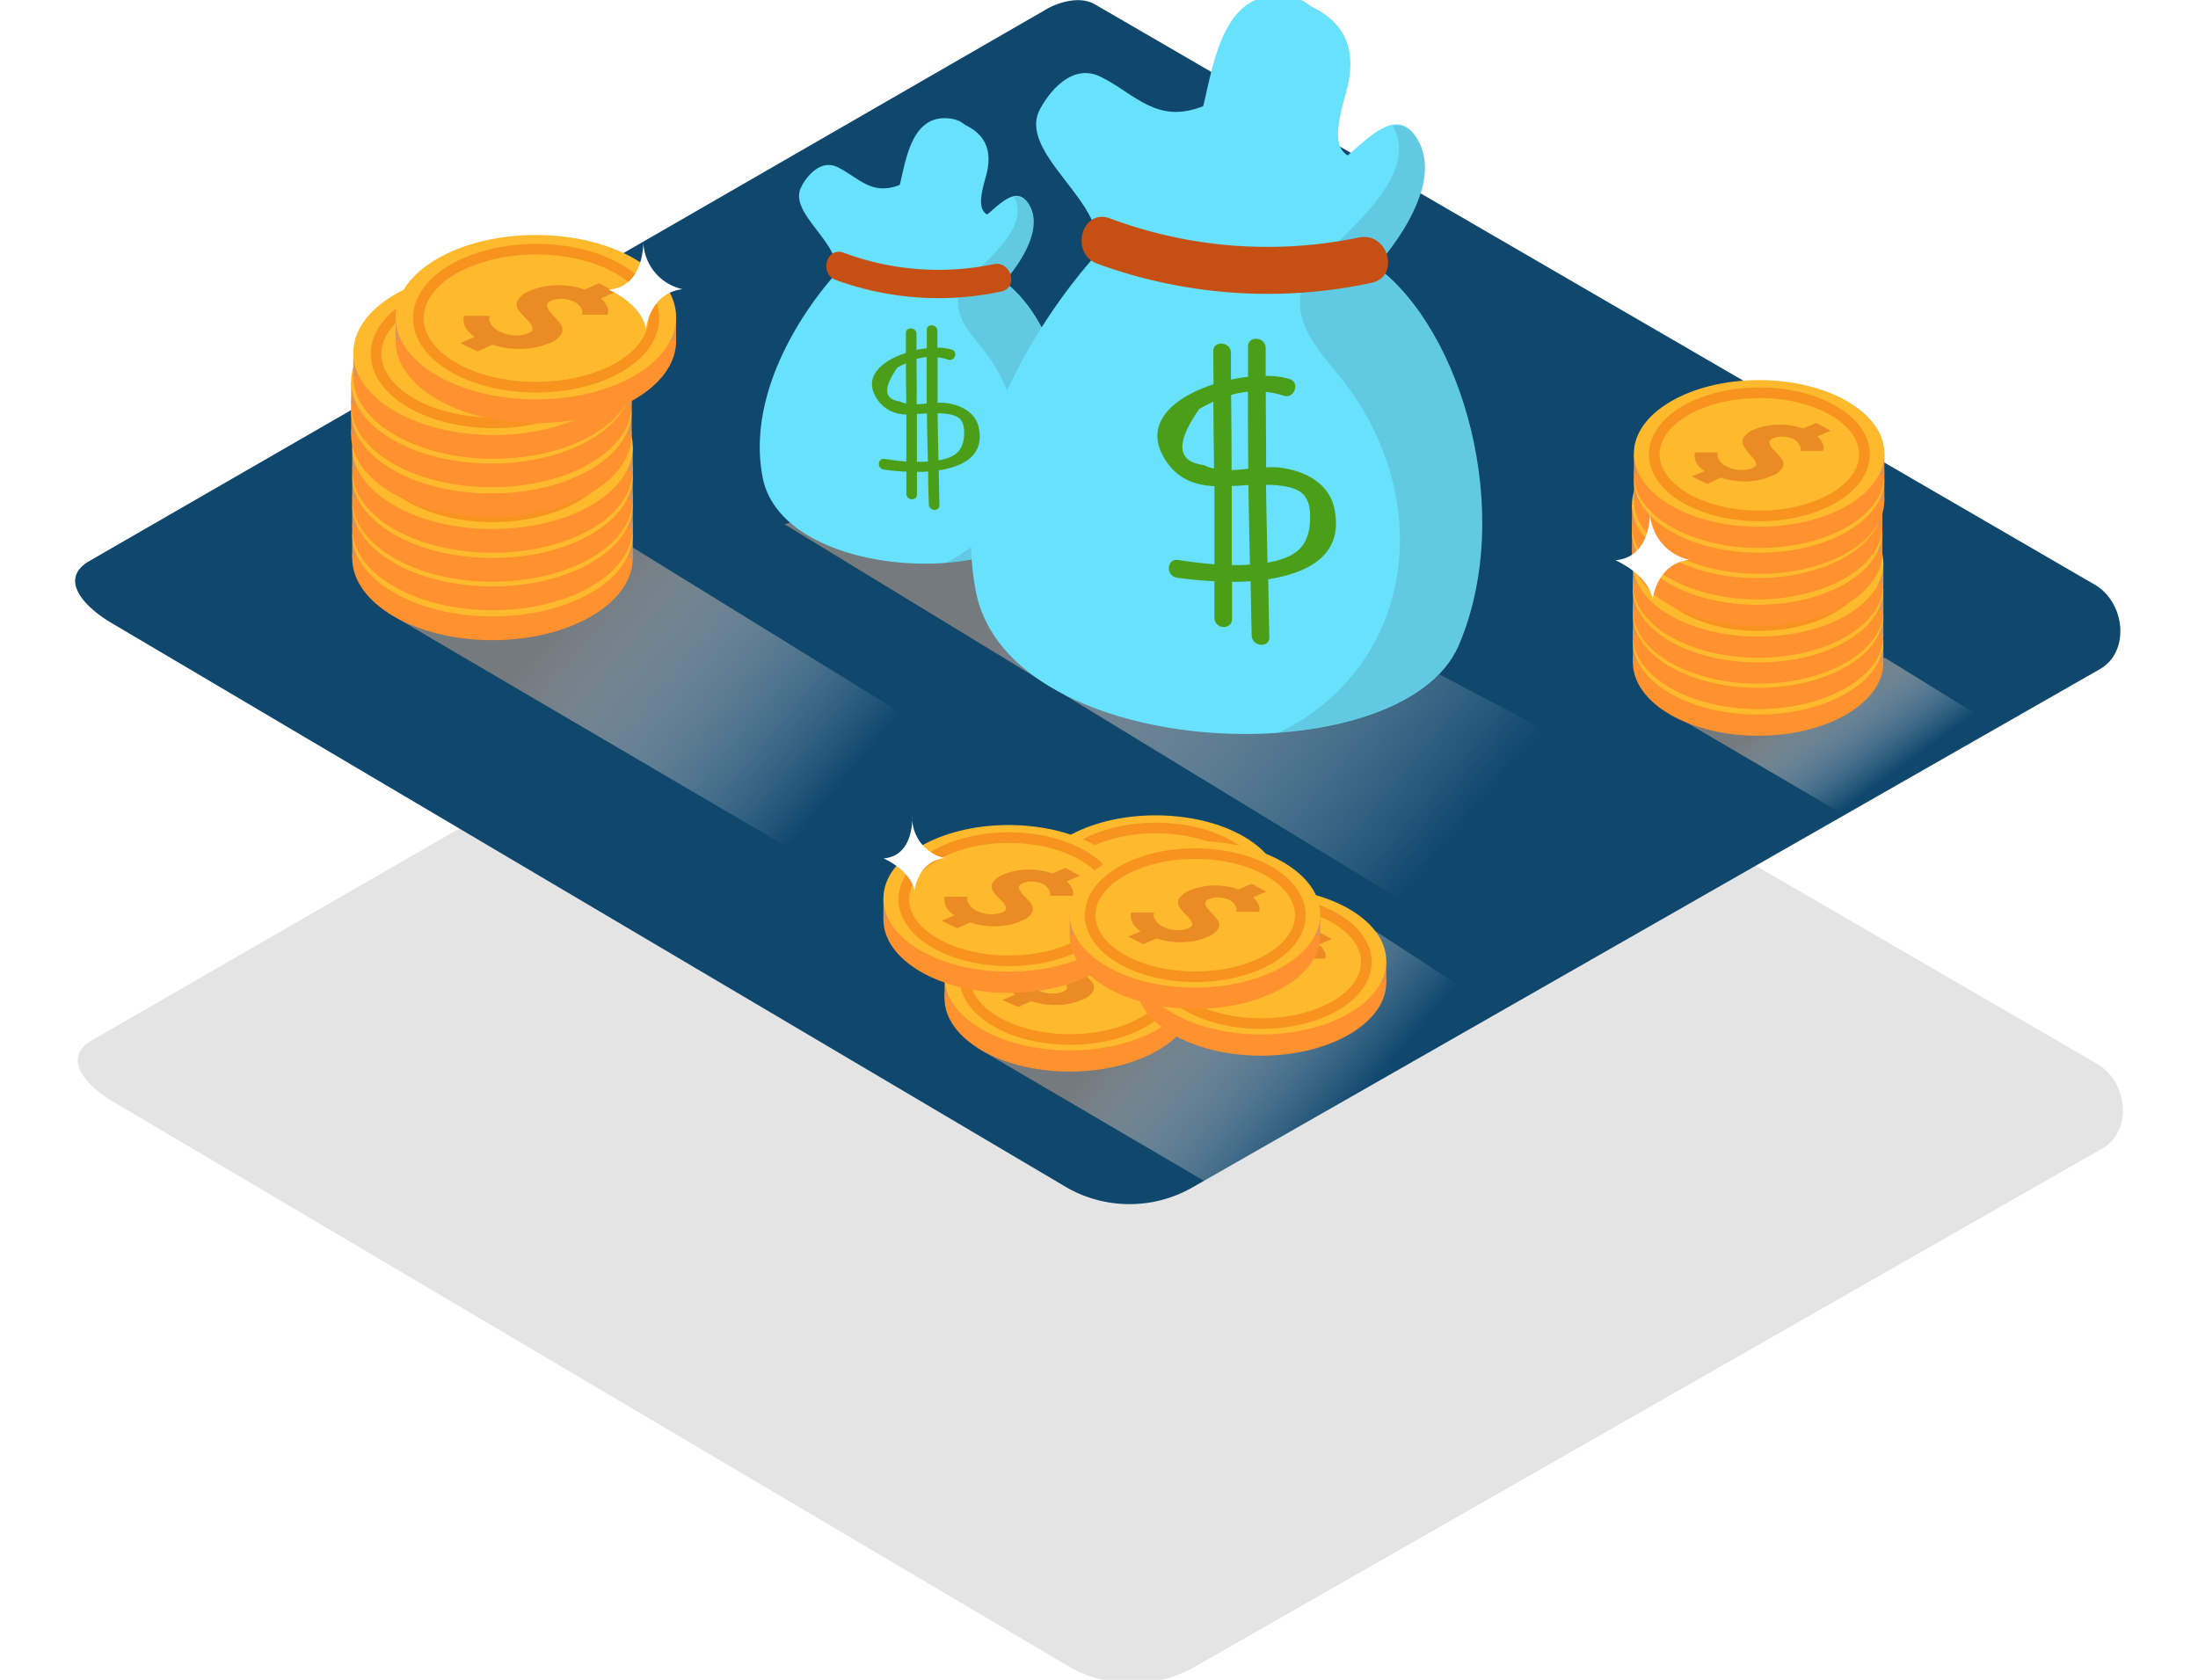 <svg width="292.17" height="223.3" version="1.1" viewBox="0 0 386.36 316.96" xmlns="http://www.w3.org/2000/svg" xmlns:xlink="http://www.w3.org/1999/xlink">
 <defs>
  <linearGradient id="linear-gradient" x1="347.86" x2="335.11" y1="212.24" y2="194.73" gradientUnits="userSpaceOnUse">
   <stop stop-color="#fff" stop-opacity="0" offset="0"/>
   <stop stop-color="gray" offset=".99"/>
  </linearGradient>
  <linearGradient id="linearGradient1410" x1="347.86" x2="335.11" y1="212.24" y2="194.73" gradientUnits="userSpaceOnUse" xlink:href="#linear-gradient"/>
  <linearGradient id="linearGradient1412" x1="-87.08" x2="-53.92" y1="275.87" y2="248.14" gradientTransform="matrix(-1,0,0,1,159.53,0)" xlink:href="#linear-gradient"/>
  <linearGradient id="linearGradient1414" x1="-106.01" x2="-33.69" y1="224.71" y2="164.22" gradientTransform="matrix(-1,0,0,1,159.53,0)" xlink:href="#linear-gradient"/>
  <linearGradient id="linearGradient1416" x1="11.23" x2="57.67" y1="216.93" y2="178.09" gradientTransform="matrix(-1,0,0,1,159.53,0)" xlink:href="#linear-gradient"/>
 </defs>
 <title>PP</title>
 <g transform="translate(-7.056 -64.679)" style="isolation:isolate">
  <g data-name="Layer 2">
   <path id="coin-shadow" d="m194.76 379.27-179.72-106.22c-5.72-3.21-10.63-8.49-5.05-11.94l180.37-104c2.71-1.68 6.82-2.78 9.57-1.18l188.66 109.51c5.72 3.32 6.75 12.6 1 15.93l-171.11 97.73a23.9 23.9 0 0 1-23.72 0.17z" style="fill:#e4e4e4"/>
   <path id="coin-platform" d="m194.28 288.83-179.72-106.22c-5.72-3.21-10.63-8.49-5.05-11.94l180.37-104c2.71-1.68 6.82-2.78 9.57-1.18l188.66 109.51c5.72 3.32 6.75 12.6 1 15.93l-171.11 97.73a23.9 23.9 0 0 1-23.72 0.17z" style="fill:#0f476d"/>
   <path d="m370.52 202.38-22-13.58-39.52 11 31 18.16a168.59 168.59 0 0 1 30.52-15.58z" style="fill:url(#linearGradient1410);mix-blend-mode:multiply;opacity:.91"/>
   <polyline points="177.27 262.42 220.84 287.96 274.95 255.04 252.31 240.31" style="fill:url(#linearGradient1412);mix-blend-mode:multiply;opacity:.91"/>
   <polyline points="140.88 163.6 262.28 237.59 300.79 211.04 186.49 150.9" style="fill:url(#linearGradient1414);mix-blend-mode:multiply;opacity:.91"/>
   <polyline points="66.05 180.32 143.46 225.71 173.13 205.53 111.67 167.62" style="fill:url(#linearGradient1416);mix-blend-mode:multiply;opacity:.91"/>
   <ellipse cx="324.6" cy="189.67" rx="23.63" ry="13.84" style="fill:#ff912e"/>
   <polygon points="300.98 185.67 303.55 188.87 300.98 189.67" style="fill:#e0944f"/>
   <polygon points="347.43 186.46 348.23 185.67 348.23 189.67 345.23 189.67" style="fill:#e0944f"/>
   <ellipse cx="324.6" cy="185.67" rx="23.63" ry="13.84" style="fill:#ffb92c"/>
   <path d="m336.59 183.82a1.85 1.85 0 0 1 0.19 1l-0.09 0.37h-4.31a2 2 0 0 0 0.08-0.37 1.61 1.61 0 0 0-0.26-0.79 2.36 2.36 0 0 0-1-1 4.72 4.72 0 0 0-2-0.53 4.37 4.37 0 0 0-1.93 0.3q-0.91 0.39-0.7 1a3.74 3.74 0 0 0 0.92 1.35 16.42 16.42 0 0 1 1.31 1.5 1.57 1.57 0 0 1 0.23 1.66 3.72 3.72 0 0 1-2.1 1.63 12.41 12.41 0 0 1-4.57 1 14.62 14.62 0 0 1-5-0.71l-2.48 1.07-2.97-1.3 2.41-1a5.44 5.44 0 0 1-1.16-1 3.07 3.07 0 0 1-0.57-1 3.17 3.17 0 0 1-0.15-0.78 1.69 1.69 0 0 1 0-0.54l0.09-0.21h4.31a3.44 3.44 0 0 0-0.1 0.44 1.84 1.84 0 0 0 0.35 1 3.24 3.24 0 0 0 1.43 1.22 6.13 6.13 0 0 0 2.51 0.65 5.22 5.22 0 0 0 2.31-0.37q0.9-0.39 0.67-1a3.73 3.73 0 0 0-1-1.35 13.81 13.81 0 0 1-1.32-1.5 1.55 1.55 0 0 1-0.18-1.67 4 4 0 0 1 2.2-1.66 11.87 11.87 0 0 1 4.39-0.86 12.66 12.66 0 0 1 4.68 0.73l2.48-1.06 2.71 1.47-2.48 1.07a3.53 3.53 0 0 1 1.1 1.24z" style="fill:#ea8b24"/>
   <ellipse cx="324.65" cy="185.84" rx="19.83" ry="11.62" stroke-miterlimit="10" style="fill:none;stroke-miterlimit:10;stroke-width:2;stroke:#f7931e"/>
   <ellipse cx="324.6" cy="184.63" rx="23.63" ry="13.84" style="fill:#ff912e"/>
   <polygon points="300.98 180.63 303.55 183.82 300.98 184.63" style="fill:#e0944f"/>
   <polygon points="347.43 181.42 348.23 180.63 348.23 184.63 345.23 184.63" style="fill:#e0944f"/>
   <ellipse cx="324.6" cy="180.63" rx="23.63" ry="13.84" style="fill:#ffb92c"/>
   <path d="m336.59 178.78a1.85 1.85 0 0 1 0.19 1l-0.09 0.37h-4.31a2 2 0 0 0 0.08-0.37 1.61 1.61 0 0 0-0.26-0.79 2.36 2.36 0 0 0-1-1 4.72 4.72 0 0 0-2-0.53 4.37 4.37 0 0 0-1.93 0.3q-0.91 0.39-0.7 1a3.74 3.74 0 0 0 0.92 1.35 16.42 16.42 0 0 1 1.31 1.5 1.57 1.57 0 0 1 0.23 1.66 3.72 3.72 0 0 1-2.1 1.63 12.41 12.41 0 0 1-4.57 1 14.62 14.62 0 0 1-5-0.71l-2.48 1.07-2.91-1.42 2.41-1a5.44 5.44 0 0 1-1.16-1 3.07 3.07 0 0 1-0.57-1 3.17 3.17 0 0 1-0.15-0.78 1.69 1.69 0 0 1 0-0.54l0.09-0.21h4.31a3.44 3.44 0 0 0-0.1 0.44 1.84 1.84 0 0 0 0.35 1 3.24 3.24 0 0 0 1.43 1.22 6.13 6.13 0 0 0 2.51 0.65 5.22 5.22 0 0 0 2.31-0.37q0.9-0.39 0.67-1a3.73 3.73 0 0 0-1-1.35 13.81 13.81 0 0 1-1.32-1.5 1.55 1.55 0 0 1-0.18-1.67 4 4 0 0 1 2.2-1.66 11.87 11.87 0 0 1 4.39-0.86 12.66 12.66 0 0 1 4.68 0.73l2.48-1.06 2.71 1.47-2.48 1.07a3.53 3.53 0 0 1 1.04 1.36z" style="fill:#ea8b24"/>
   <ellipse cx="324.65" cy="180.8" rx="19.83" ry="11.62" stroke-miterlimit="10" style="fill:none;stroke-miterlimit:10;stroke-width:2;stroke:#f7931e"/>
   <ellipse cx="324.6" cy="179.84" rx="23.63" ry="13.84" style="fill:#ff912e"/>
   <polygon points="300.98 175.84 303.55 179.03 300.98 179.84" style="fill:#e0944f"/>
   <polygon points="347.43 176.63 348.23 175.84 348.23 179.84 345.23 179.84" style="fill:#e0944f"/>
   <ellipse cx="324.6" cy="175.84" rx="23.63" ry="13.84" style="fill:#ffb92c"/>
   <path d="m336.59 174a1.85 1.85 0 0 1 0.19 1l-0.09 0.37h-4.31a2 2 0 0 0 0.08-0.37 1.61 1.61 0 0 0-0.26-0.79 2.36 2.36 0 0 0-1-1 4.72 4.72 0 0 0-2-0.53 4.37 4.37 0 0 0-1.93 0.3q-0.91 0.39-0.7 1a3.74 3.74 0 0 0 0.92 1.35 16.42 16.42 0 0 1 1.31 1.5 1.57 1.57 0 0 1 0.23 1.66 3.72 3.72 0 0 1-2.1 1.63 12.41 12.41 0 0 1-4.57 1 14.62 14.62 0 0 1-5-0.71l-2.48 1.07-2.91-1.42 2.41-1a5.44 5.44 0 0 1-1.16-1 3.07 3.07 0 0 1-0.57-1 3.17 3.17 0 0 1-0.15-0.78 1.69 1.69 0 0 1 0-0.54l0.09-0.21h4.31a3.44 3.44 0 0 0-0.1 0.44 1.84 1.84 0 0 0 0.35 1 3.24 3.24 0 0 0 1.43 1.22 6.13 6.13 0 0 0 2.51 0.65 5.22 5.22 0 0 0 2.31-0.37q0.9-0.39 0.67-1a3.73 3.73 0 0 0-1-1.35 13.81 13.81 0 0 1-1.32-1.5 1.55 1.55 0 0 1-0.18-1.67 4 4 0 0 1 2.2-1.66 11.87 11.87 0 0 1 4.39-0.86 12.66 12.66 0 0 1 4.68 0.73l2.48-1.06 2.71 1.47-2.48 1.07a3.53 3.53 0 0 1 1.04 1.36z" style="fill:#ea8b24"/>
   <ellipse cx="324.65" cy="176.01" rx="19.83" ry="11.62" stroke-miterlimit="10" style="fill:none;stroke-miterlimit:10;stroke-width:2;stroke:#f7931e"/>
   <ellipse cx="324.6" cy="174.95" rx="23.63" ry="13.84" style="fill:#ff912e"/>
   <polygon points="300.98 170.96 303.55 174.15 300.98 174.95" style="fill:#e0944f"/>
   <polygon points="347.43 171.75 348.23 170.96 348.23 174.95 345.23 174.95" style="fill:#e0944f"/>
   <ellipse cx="324.6" cy="170.96" rx="23.63" ry="13.84" style="fill:#ffb92c"/>
   <path d="m336.59 169.11a1.85 1.85 0 0 1 0.19 1l-0.09 0.37h-4.31a2 2 0 0 0 0.08-0.37 1.61 1.61 0 0 0-0.26-0.79 2.36 2.36 0 0 0-1-1 4.72 4.72 0 0 0-2-0.53 4.37 4.37 0 0 0-1.93 0.3q-0.91 0.39-0.7 1a3.74 3.74 0 0 0 0.92 1.35 16.42 16.42 0 0 1 1.31 1.5 1.57 1.57 0 0 1 0.23 1.66 3.72 3.72 0 0 1-2.1 1.63 12.41 12.41 0 0 1-4.57 1 14.62 14.62 0 0 1-5-0.71l-2.48 1.07-2.91-1.42 2.41-1a5.44 5.44 0 0 1-1.16-1 3.07 3.07 0 0 1-0.57-1 3.17 3.17 0 0 1-0.15-0.78 1.69 1.69 0 0 1 0-0.54l0.09-0.21h4.31a3.44 3.44 0 0 0-0.1 0.44 1.84 1.84 0 0 0 0.35 1 3.24 3.24 0 0 0 1.43 1.22 6.13 6.13 0 0 0 2.51 0.65 5.22 5.22 0 0 0 2.31-0.37q0.9-0.39 0.67-1a3.73 3.73 0 0 0-1-1.35 13.81 13.81 0 0 1-1.32-1.5 1.55 1.55 0 0 1-0.18-1.67 4 4 0 0 1 2.2-1.66 11.87 11.87 0 0 1 4.39-0.86 12.66 12.66 0 0 1 4.68 0.73l2.48-1.06 2.68 1.49-2.48 1.07a3.53 3.53 0 0 1 1.07 1.34z" style="fill:#ea8b24"/>
   <ellipse cx="324.65" cy="171.12" rx="19.83" ry="11.62" stroke-miterlimit="10" style="fill:none;stroke-miterlimit:10;stroke-width:2;stroke:#f7931e"/>
   <ellipse cx="324.42" cy="168.96" rx="23.63" ry="13.84" style="fill:#ff912e"/>
   <polygon points="300.79 164.96 303.36 168.16 300.79 168.96" style="fill:#e0944f"/>
   <polygon points="347.24 165.75 348.05 164.96 348.05 168.96 345.05 168.96" style="fill:#e0944f"/>
   <ellipse cx="324.42" cy="164.96" rx="23.63" ry="13.84" style="fill:#ffb92c"/>
   <path d="m336.4 163.11a1.85 1.85 0 0 1 0.19 1l-0.09 0.37h-4.31a2 2 0 0 0 0.08-0.37 1.61 1.61 0 0 0-0.26-0.79 2.36 2.36 0 0 0-1-1 4.72 4.72 0 0 0-2-0.53 4.37 4.37 0 0 0-1.93 0.3q-0.91 0.39-0.7 1a3.74 3.74 0 0 0 0.92 1.35 16.42 16.42 0 0 1 1.31 1.5 1.57 1.57 0 0 1 0.23 1.66 3.72 3.72 0 0 1-2.1 1.63 12.41 12.41 0 0 1-4.57 1 14.62 14.62 0 0 1-5-0.71l-2.48 1.07-2.91-1.42 2.41-1a5.44 5.44 0 0 1-1.16-1 3.07 3.07 0 0 1-0.57-1 3.17 3.17 0 0 1-0.15-0.78 1.69 1.69 0 0 1 0-0.54l0.09-0.21h4.31a3.44 3.44 0 0 0-0.1 0.44 1.84 1.84 0 0 0 0.35 1 3.24 3.24 0 0 0 1.43 1.22 6.13 6.13 0 0 0 2.51 0.65 5.22 5.22 0 0 0 2.31-0.37q0.9-0.39 0.67-1a3.73 3.73 0 0 0-1-1.35 13.81 13.81 0 0 1-1.32-1.5 1.55 1.55 0 0 1-0.18-1.67 4 4 0 0 1 2.2-1.66 11.87 11.87 0 0 1 4.39-0.86 12.66 12.66 0 0 1 4.68 0.73l2.48-1.06 2.71 1.47-2.48 1.07a3.53 3.53 0 0 1 1.04 1.36z" style="fill:#ea8b24"/>
   <ellipse cx="324.46" cy="165.13" rx="19.83" ry="11.62" stroke-miterlimit="10" style="fill:none;stroke-miterlimit:10;stroke-width:2;stroke:#f7931e"/>
   <ellipse cx="324.42" cy="163.92" rx="23.63" ry="13.84" style="fill:#ff912e"/>
   <polygon points="300.79 159.92 303.36 163.11 300.79 163.92" style="fill:#e0944f"/>
   <polygon points="347.24 160.71 348.05 159.92 348.05 163.92 345.05 163.92" style="fill:#e0944f"/>
   <ellipse cx="324.42" cy="159.92" rx="23.63" ry="13.84" style="fill:#ffb92c"/>
   <path d="m336.4 158.07a1.85 1.85 0 0 1 0.19 1l-0.09 0.37h-4.31a2 2 0 0 0 0.08-0.37 1.61 1.61 0 0 0-0.26-0.79 2.36 2.36 0 0 0-1-1 4.72 4.72 0 0 0-2-0.53 4.37 4.37 0 0 0-1.93 0.3q-0.91 0.39-0.7 1a3.74 3.74 0 0 0 0.92 1.35 16.42 16.42 0 0 1 1.31 1.5 1.57 1.57 0 0 1 0.23 1.66 3.72 3.72 0 0 1-2.1 1.63 12.41 12.41 0 0 1-4.57 1 14.62 14.62 0 0 1-5-0.71l-2.48 1.07-2.91-1.42 2.41-1a5.44 5.44 0 0 1-1.16-1 3.07 3.07 0 0 1-0.57-1 3.17 3.17 0 0 1-0.15-0.78 1.69 1.69 0 0 1 0-0.54l0.09-0.21h4.31a3.44 3.44 0 0 0-0.1 0.44 1.84 1.84 0 0 0 0.35 1 3.24 3.24 0 0 0 1.43 1.22 6.13 6.13 0 0 0 2.51 0.65 5.22 5.22 0 0 0 2.31-0.37q0.9-0.39 0.67-1a3.73 3.73 0 0 0-1-1.35 13.81 13.81 0 0 1-1.32-1.5 1.55 1.55 0 0 1-0.18-1.67 4 4 0 0 1 2.2-1.66 11.87 11.87 0 0 1 4.39-0.86 12.66 12.66 0 0 1 4.68 0.73l2.48-1.06 2.71 1.47-2.48 1.07a3.53 3.53 0 0 1 1.04 1.36z" style="fill:#ea8b24"/>
   <ellipse cx="324.46" cy="160.09" rx="19.83" ry="11.62" stroke-miterlimit="10" style="fill:none;stroke-miterlimit:10;stroke-width:2;stroke:#f7931e"/>
   <ellipse cx="324.79" cy="159.12" rx="23.63" ry="13.84" style="fill:#ff912e"/>
   <polygon points="301.16 155.13 303.73 158.32 301.16 159.13" style="fill:#e0944f"/>
   <polygon points="347.61 155.92 348.42 155.13 348.42 159.13 345.42 159.13" style="fill:#e0944f"/>
   <ellipse cx="324.79" cy="155.13" rx="23.63" ry="13.84" style="fill:#ffb92c"/>
   <path d="m336.77 153.28a1.85 1.85 0 0 1 0.19 1l-0.09 0.37h-4.31a2 2 0 0 0 0.08-0.37 1.61 1.61 0 0 0-0.26-0.79 2.36 2.36 0 0 0-1-1 4.72 4.72 0 0 0-2-0.53 4.37 4.37 0 0 0-1.93 0.3q-0.91 0.39-0.7 1a3.74 3.74 0 0 0 0.92 1.35 16.42 16.42 0 0 1 1.31 1.5 1.57 1.57 0 0 1 0.23 1.66 3.72 3.72 0 0 1-2.1 1.63 12.41 12.41 0 0 1-4.57 1 14.62 14.62 0 0 1-5-0.71l-2.54 1.17-2.91-1.42 2.41-1a5.44 5.44 0 0 1-1.16-1 3.07 3.07 0 0 1-0.57-1 3.17 3.17 0 0 1-0.15-0.78 1.69 1.69 0 0 1 0-0.54l0.09-0.21h4.31a3.44 3.44 0 0 0-0.1 0.44 1.84 1.84 0 0 0 0.35 1 3.24 3.24 0 0 0 1.43 1.22 6.13 6.13 0 0 0 2.51 0.65 5.22 5.22 0 0 0 2.31-0.37q0.9-0.39 0.67-1a3.73 3.73 0 0 0-1-1.35 13.81 13.81 0 0 1-1.32-1.5 1.55 1.55 0 0 1-0.18-1.67 4 4 0 0 1 2.2-1.66 11.87 11.87 0 0 1 4.39-0.86 12.66 12.66 0 0 1 4.68 0.73l2.48-1.06 2.71 1.47-2.48 1.07a3.53 3.53 0 0 1 1.1 1.26z" style="fill:#ea8b24"/>
   <ellipse cx="324.83" cy="155.3" rx="19.83" ry="11.62" stroke-miterlimit="10" style="fill:none;stroke-miterlimit:10;stroke-width:2;stroke:#f7931e"/>
   <ellipse cx="324.79" cy="154.24" rx="23.63" ry="13.84" style="fill:#ff912e"/>
   <polygon points="301.16 150.25 303.73 153.44 301.16 154.24" style="fill:#e0944f"/>
   <polygon points="347.61 151.03 348.42 150.25 348.42 154.24 345.42 154.24" style="fill:#e0944f"/>
   <ellipse cx="324.79" cy="150.24" rx="23.63" ry="13.84" style="fill:#ffb92c"/>
   <path d="m336.77 148.39a1.85 1.85 0 0 1 0.19 1l-0.09 0.37h-4.31a2 2 0 0 0 0.08-0.37 1.61 1.61 0 0 0-0.26-0.79 2.36 2.36 0 0 0-1-1 4.72 4.72 0 0 0-2-0.53 4.37 4.37 0 0 0-1.93 0.3q-0.91 0.39-0.7 1a3.74 3.74 0 0 0 0.92 1.35 16.42 16.42 0 0 1 1.31 1.5 1.57 1.57 0 0 1 0.23 1.66 3.72 3.72 0 0 1-2.1 1.63 12.41 12.41 0 0 1-4.57 1 14.62 14.62 0 0 1-5-0.71l-2.54 1.2-2.91-1.42 2.41-1a5.44 5.44 0 0 1-1.16-1 3.07 3.07 0 0 1-0.57-1 3.17 3.17 0 0 1-0.15-0.78 1.69 1.69 0 0 1 0-0.54l0.09-0.21h4.31a3.44 3.44 0 0 0-0.1 0.44 1.84 1.84 0 0 0 0.35 1 3.24 3.24 0 0 0 1.43 1.22 6.13 6.13 0 0 0 2.51 0.65 5.22 5.22 0 0 0 2.31-0.37q0.9-0.39 0.67-1a3.73 3.73 0 0 0-1-1.35 13.81 13.81 0 0 1-1.19-1.64 1.55 1.55 0 0 1-0.18-1.67 4 4 0 0 1 2.2-1.66 11.87 11.87 0 0 1 4.39-0.86 12.66 12.66 0 0 1 4.68 0.73l2.48-1.06 2.71 1.47-2.48 1.07a3.53 3.53 0 0 1 0.97 1.37z" style="fill:#ea8b24"/>
   <ellipse cx="324.83" cy="150.41" rx="19.83" ry="11.62" stroke-miterlimit="10" style="fill:none;stroke-miterlimit:10;stroke-width:2;stroke:#f7931e"/>
   <ellipse cx="85.8" cy="169.96" rx="26.47" ry="15.51" style="fill:#ff912e"/>
   <polygon points="59.33 165.48 62.22 169.06 59.33 169.96" style="fill:#e0944f"/>
   <polygon points="111.37 166.36 112.27 165.48 112.27 169.96 108.91 169.96" style="fill:#e0944f"/>
   <ellipse cx="85.8" cy="165.48" rx="26.47" ry="15.51" style="fill:#ffb92c"/>
   <path d="m99.23 163.41a2.07 2.07 0 0 1 0.21 1.18l-0.1 0.41h-4.83a2.19 2.19 0 0 0 0.09-0.41 1.81 1.81 0 0 0-0.29-0.88 2.64 2.64 0 0 0-1.17-1.07 5.29 5.29 0 0 0-2.27-0.6 4.89 4.89 0 0 0-2.16 0.33q-1 0.44-0.78 1.14a4.19 4.19 0 0 0 1 1.51 18.4 18.4 0 0 1 1.47 1.68 1.76 1.76 0 0 1 0.26 1.86 4.16 4.16 0 0 1-2.35 1.83 13.9 13.9 0 0 1-5.12 1.07 16.38 16.38 0 0 1-5.6-0.79l-2.78 1.19-3.26-1.59 2.7-1.16a6.1 6.1 0 0 1-1.25-1.11 3.44 3.44 0 0 1-0.64-1.08 3.55 3.55 0 0 1-0.16-0.88 1.89 1.89 0 0 1 0-0.61l0.1-0.23h4.83a3.85 3.85 0 0 0-0.12 0.49 2.06 2.06 0 0 0 0.39 1.1 3.63 3.63 0 0 0 1.6 1.36 6.87 6.87 0 0 0 2.81 0.73 5.85 5.85 0 0 0 2.59-0.42q1-0.43 0.76-1.13a4.17 4.17 0 0 0-1.07-1.51 15.47 15.47 0 0 1-1.48-1.68 1.73 1.73 0 0 1-0.21-1.87 4.51 4.51 0 0 1 2.46-1.86 13.3 13.3 0 0 1 4.91-1 14.18 14.18 0 0 1 5.24 0.82l2.77-1.19 3 1.65-2.78 1.19a4 4 0 0 1 1.23 1.53z" style="fill:#ea8b24"/>
   <ellipse cx="85.85" cy="165.67" rx="22.22" ry="13.02" stroke-miterlimit="10" style="fill:none;stroke-miterlimit:10;stroke-width:2;stroke:#f7931e"/>
   <ellipse cx="85.8" cy="164.31" rx="26.47" ry="15.51" style="fill:#ff912e"/>
   <polygon points="59.33 159.83 62.22 163.41 59.33 164.31" style="fill:#e0944f"/>
   <polygon points="111.37 160.71 112.27 159.83 112.27 164.31 108.91 164.31" style="fill:#e0944f"/>
   <ellipse cx="85.8" cy="159.83" rx="26.47" ry="15.51" style="fill:#ffb92c"/>
   <path d="m99.23 157.76a2.07 2.07 0 0 1 0.21 1.18l-0.1 0.41h-4.83a2.19 2.19 0 0 0 0.09-0.41 1.81 1.81 0 0 0-0.29-0.88 2.64 2.64 0 0 0-1.17-1.06 5.29 5.29 0 0 0-2.27-0.6 4.89 4.89 0 0 0-2.16 0.33q-1 0.44-0.78 1.14a4.19 4.19 0 0 0 1 1.51 18.4 18.4 0 0 1 1.47 1.68 1.76 1.76 0 0 1 0.26 1.86 4.16 4.16 0 0 1-2.35 1.83 13.9 13.9 0 0 1-5.12 1.07 16.38 16.38 0 0 1-5.6-0.79l-2.78 1.19-3.26-1.59 2.7-1.16a6.1 6.1 0 0 1-1.25-1.12 3.44 3.44 0 0 1-0.64-1.08 3.55 3.55 0 0 1-0.16-0.88 1.89 1.89 0 0 1 0-0.61l0.1-0.23h4.83a3.85 3.85 0 0 0-0.13 0.45 2.06 2.06 0 0 0 0.39 1.1 3.63 3.63 0 0 0 1.61 1.4 6.87 6.87 0 0 0 2.81 0.73 5.85 5.85 0 0 0 2.59-0.42q1-0.43 0.76-1.13a4.17 4.17 0 0 0-1.07-1.51 15.47 15.47 0 0 1-1.48-1.68 1.73 1.73 0 0 1-0.21-1.87 4.51 4.51 0 0 1 2.46-1.86 13.3 13.3 0 0 1 4.91-1 14.18 14.18 0 0 1 5.24 0.82l2.77-1.19 3 1.65-2.78 1.19a4 4 0 0 1 1.23 1.53z" style="fill:#ea8b24"/>
   <ellipse cx="85.85" cy="160.02" rx="22.22" ry="13.02" stroke-miterlimit="10" style="fill:none;stroke-miterlimit:10;stroke-width:2;stroke:#f7931e"/>
   <ellipse cx="85.8" cy="158.94" rx="26.47" ry="15.51" style="fill:#ff912e"/>
   <polygon points="59.33 154.46 62.22 158.04 59.33 158.94" style="fill:#e0944f"/>
   <polygon points="111.37 155.35 112.27 154.46 112.27 158.94 108.91 158.94" style="fill:#e0944f"/>
   <ellipse cx="85.8" cy="154.46" rx="26.47" ry="15.51" style="fill:#ffb92c"/>
   <path d="m99.23 152.39a2.07 2.07 0 0 1 0.21 1.18l-0.1 0.41h-4.83a2.19 2.19 0 0 0 0.09-0.41 1.81 1.81 0 0 0-0.29-0.88 2.64 2.64 0 0 0-1.17-1.07 5.29 5.29 0 0 0-2.27-0.6 4.89 4.89 0 0 0-2.16 0.33q-1 0.44-0.78 1.14a4.19 4.19 0 0 0 1.07 1.51 18.4 18.4 0 0 1 1.47 1.68 1.76 1.76 0 0 1 0.26 1.86 4.16 4.16 0 0 1-2.35 1.83 13.9 13.9 0 0 1-5.12 1.07 16.38 16.38 0 0 1-5.6-0.79l-2.78 1.19-3.26-1.59 2.7-1.16a6.1 6.1 0 0 1-1.32-1.09 3.44 3.44 0 0 1-0.64-1.08 3.55 3.55 0 0 1-0.16-0.88 1.89 1.89 0 0 1 0-0.61l0.1-0.23h4.83a3.85 3.85 0 0 0-0.12 0.49 2.06 2.06 0 0 0 0.39 1.1 3.63 3.63 0 0 0 1.6 1.36 6.87 6.87 0 0 0 2.81 0.73 5.85 5.85 0 0 0 2.59-0.42q1-0.43 0.76-1.13a4.17 4.17 0 0 0-1.07-1.51 15.47 15.47 0 0 1-1.48-1.68 1.73 1.73 0 0 1-0.21-1.87 4.51 4.51 0 0 1 2.46-1.86 13.3 13.3 0 0 1 4.91-1 14.18 14.18 0 0 1 5.24 0.82l2.81-1.23 3 1.65-2.78 1.19a4 4 0 0 1 1.19 1.55z" style="fill:#ea8b24"/>
   <ellipse cx="85.85" cy="154.65" rx="22.22" ry="13.02" stroke-miterlimit="10" style="fill:none;stroke-miterlimit:10;stroke-width:2;stroke:#f7931e"/>
   <ellipse cx="85.8" cy="153.47" rx="26.47" ry="15.51" style="fill:#ff912e"/>
   <polygon points="59.33 148.99 62.22 152.57 59.33 153.47" style="fill:#e0944f"/>
   <polygon points="111.37 149.88 112.27 148.99 112.27 153.47 108.91 153.47" style="fill:#e0944f"/>
   <ellipse cx="85.8" cy="148.99" rx="26.47" ry="15.51" style="fill:#ffb92c"/>
   <path d="m99.23 146.92a2.07 2.07 0 0 1 0.21 1.18l-0.1 0.41h-4.83a2.19 2.19 0 0 0 0.09-0.41 1.81 1.81 0 0 0-0.29-0.88 2.64 2.64 0 0 0-1.17-1.07 5.29 5.29 0 0 0-2.27-0.6 4.89 4.89 0 0 0-2.16 0.33q-1 0.44-0.78 1.14a4.19 4.19 0 0 0 1 1.51 18.4 18.4 0 0 1 1.47 1.68 1.76 1.76 0 0 1 0.26 1.86 4.16 4.16 0 0 1-2.35 1.83 13.9 13.9 0 0 1-5.09 1.1 16.38 16.38 0 0 1-5.6-0.79l-2.78 1.19-3.26-1.59 2.7-1.16a6.1 6.1 0 0 1-1.28-1.14 3.44 3.44 0 0 1-0.64-1.08 3.55 3.55 0 0 1-0.16-0.88 1.89 1.89 0 0 1 0-0.61l0.1-0.23h4.83a3.85 3.85 0 0 0-0.12 0.49 2.06 2.06 0 0 0 0.39 1.1 3.63 3.63 0 0 0 1.6 1.36 6.87 6.87 0 0 0 2.81 0.73 5.85 5.85 0 0 0 2.59-0.42q1-0.43 0.76-1.13a4.17 4.17 0 0 0-1.07-1.51 15.47 15.47 0 0 1-1.48-1.68 1.73 1.73 0 0 1-0.21-1.87 4.51 4.51 0 0 1 2.46-1.86 13.3 13.3 0 0 1 4.91-1 14.18 14.18 0 0 1 5.24 0.82l2.77-1.19 3 1.65-2.78 1.19a4 4 0 0 1 1.23 1.53z" style="fill:#ea8b24"/>
   <ellipse cx="85.85" cy="149.18" rx="22.22" ry="13.02" stroke-miterlimit="10" style="fill:none;stroke-miterlimit:10;stroke-width:2;stroke:#f7931e"/>
   <ellipse cx="85.59" cy="146.75" rx="26.47" ry="15.51" style="fill:#ff912e"/>
   <polygon points="59.13 142.28 62.01 145.85 59.13 146.75" style="fill:#e0944f"/>
   <polygon points="111.17 143.16 112.06 142.28 112.06 146.75 108.7 146.75" style="fill:#e0944f"/>
   <ellipse cx="85.59" cy="142.28" rx="26.47" ry="15.51" style="fill:#ffb92c"/>
   <path d="m99 140.2a2.07 2.07 0 0 1 0.21 1.18l-0.1 0.41h-4.83a2.19 2.19 0 0 0 0.09-0.41 1.81 1.81 0 0 0-0.29-0.88 2.64 2.64 0 0 0-1.17-1.07 5.29 5.29 0 0 0-2.27-0.6 4.89 4.89 0 0 0-2.16 0.33q-1 0.44-0.78 1.14a4.19 4.19 0 0 0 1 1.51 18.4 18.4 0 0 1 1.47 1.68 1.76 1.76 0 0 1 0.26 1.86 4.16 4.16 0 0 1-2.35 1.83 13.9 13.9 0 0 1-5.08 1.12 16.38 16.38 0 0 1-5.6-0.79l-2.78 1.19-3.26-1.59 2.7-1.16a6.1 6.1 0 0 1-1.29-1.16 3.44 3.44 0 0 1-0.64-1.08 3.55 3.55 0 0 1-0.16-0.88 1.89 1.89 0 0 1 0-0.61l0.1-0.23h4.93a3.85 3.85 0 0 0-0.12 0.49 2.06 2.06 0 0 0 0.39 1.1 3.63 3.63 0 0 0 1.6 1.36 6.87 6.87 0 0 0 2.81 0.73 5.85 5.85 0 0 0 2.59-0.42q1-0.43 0.76-1.13a4.17 4.17 0 0 0-1.07-1.51 15.47 15.47 0 0 1-1.48-1.68 1.73 1.73 0 0 1-0.21-1.87 4.51 4.51 0 0 1 2.46-1.86 13.3 13.3 0 0 1 4.91-1 14.18 14.18 0 0 1 5.24 0.82l2.77-1.19 3 1.65-2.78 1.19a4 4 0 0 1 1.13 1.53z" style="fill:#ea8b24"/>
   <ellipse cx="85.64" cy="142.46" rx="22.22" ry="13.02" stroke-miterlimit="10" style="fill:none;stroke-miterlimit:10;stroke-width:2;stroke:#f7931e"/>
   <ellipse cx="85.59" cy="141.1" rx="26.47" ry="15.51" style="fill:#ff912e"/>
   <polygon points="59.13 136.63 62.01 140.21 59.13 141.1" style="fill:#e0944f"/>
   <polygon points="111.17 137.51 112.06 136.63 112.06 141.1 108.7 141.1" style="fill:#e0944f"/>
   <ellipse cx="85.59" cy="136.63" rx="26.47" ry="15.51" style="fill:#ffb92c"/>
   <path d="m99 134.55a2.07 2.07 0 0 1 0.21 1.18l-0.1 0.41h-4.83a2.19 2.19 0 0 0 0.09-0.41 1.81 1.81 0 0 0-0.29-0.88 2.64 2.64 0 0 0-1.17-1.07 5.29 5.29 0 0 0-2.27-0.6 4.89 4.89 0 0 0-2.16 0.33q-1 0.44-0.78 1.14a4.19 4.19 0 0 0 1 1.51 18.4 18.4 0 0 1 1.47 1.68 1.76 1.76 0 0 1 0.26 1.86 4.16 4.16 0 0 1-2.35 1.83 13.9 13.9 0 0 1-5.08 1.12 16.38 16.38 0 0 1-5.6-0.79l-2.78 1.19-3.26-1.59 2.7-1.16a6.1 6.1 0 0 1-1.29-1.16 3.44 3.44 0 0 1-0.64-1.08 3.55 3.55 0 0 1-0.16-0.88 1.89 1.89 0 0 1 0-0.61l0.1-0.23h4.93a3.85 3.85 0 0 0-0.12 0.49 2.06 2.06 0 0 0 0.39 1.1 3.63 3.63 0 0 0 1.6 1.36 6.87 6.87 0 0 0 2.81 0.73 5.85 5.85 0 0 0 2.59-0.42q1-0.43 0.76-1.13a4.17 4.17 0 0 0-1.12-1.47 15.47 15.47 0 0 1-1.48-1.68 1.73 1.73 0 0 1-0.21-1.87 4.51 4.51 0 0 1 2.46-1.86 13.3 13.3 0 0 1 4.91-1 14.18 14.18 0 0 1 5.24 0.82l2.77-1.19 3 1.65-2.78 1.19a4 4 0 0 1 1.18 1.49z" style="fill:#ea8b24"/>
   <ellipse cx="85.64" cy="136.81" rx="22.22" ry="13.02" stroke-miterlimit="10" style="fill:none;stroke-miterlimit:10;stroke-width:2;stroke:#f7931e"/>
   <ellipse cx="86.01" cy="135.74" rx="26.47" ry="15.51" style="fill:#ff912e"/>
   <polygon points="59.54 131.26 62.42 134.84 59.54 135.74" style="fill:#e0944f"/>
   <polygon points="111.58 132.14 112.48 131.26 112.48 135.74 109.12 135.74" style="fill:#e0944f"/>
   <ellipse cx="86.01" cy="131.26" rx="26.47" ry="15.51" style="fill:#ffb92c"/>
   <path d="m99.43 129.19a2.07 2.07 0 0 1 0.21 1.18l-0.1 0.41h-4.83a2.19 2.19 0 0 0 0.09-0.41 1.81 1.81 0 0 0-0.29-0.88 2.64 2.64 0 0 0-1.17-1.07 5.29 5.29 0 0 0-2.27-0.6 4.89 4.89 0 0 0-2.16 0.33q-1 0.44-0.78 1.14a4.19 4.19 0 0 0 1 1.51 18.4 18.4 0 0 1 1.47 1.68 1.76 1.76 0 0 1 0.26 1.86 4.16 4.16 0 0 1-2.35 1.83 13.9 13.9 0 0 1-5.12 1.07 16.38 16.38 0 0 1-5.6-0.79l-2.79 1.23-3.26-1.59 2.7-1.16a6.1 6.1 0 0 1-1.29-1.16 3.44 3.44 0 0 1-0.64-1.08 3.55 3.55 0 0 1-0.16-0.88 1.89 1.89 0 0 1 0-0.61l0.1-0.23h4.83a3.85 3.85 0 0 0-0.12 0.49 2.06 2.06 0 0 0 0.39 1.1 3.63 3.63 0 0 0 1.6 1.36 6.87 6.87 0 0 0 2.81 0.73 5.85 5.85 0 0 0 2.59-0.42q1-0.43 0.76-1.13a4.17 4.17 0 0 0-1.07-1.51 15.47 15.47 0 0 1-1.48-1.68 1.73 1.73 0 0 1-0.21-1.87 4.51 4.51 0 0 1 2.46-1.86 13.3 13.3 0 0 1 4.91-1 14.18 14.18 0 0 1 5.24 0.82l2.84-1.16 3 1.65-2.78 1.19a4 4 0 0 1 1.21 1.51z" style="fill:#ea8b24"/>
   <ellipse cx="86.06" cy="131.45" rx="22.22" ry="13.02" stroke-miterlimit="10" style="fill:none;stroke-miterlimit:10;stroke-width:2;stroke:#f7931e"/>
   <ellipse cx="93.98" cy="129.01" rx="26.47" ry="15.51" style="fill:#ff912e"/>
   <polygon points="67.52 124.53 70.4 128.11 67.52 129.01" style="fill:#e0944f"/>
   <polygon points="119.56 125.41 120.45 124.53 120.45 129.01 117.09 129.01" style="fill:#e0944f"/>
   <ellipse cx="93.98" cy="124.53" rx="26.47" ry="15.51" style="fill:#ffb92c"/>
   <path d="m107.41 122.46a2.07 2.07 0 0 1 0.21 1.18l-0.1 0.41h-4.83a2.19 2.19 0 0 0 0.09-0.41 1.81 1.81 0 0 0-0.29-0.88 2.64 2.64 0 0 0-1.17-1.07 5.29 5.29 0 0 0-2.27-0.6 4.89 4.89 0 0 0-2.16 0.33q-1 0.44-0.78 1.14a4.19 4.19 0 0 0 1 1.51 18.4 18.4 0 0 1 1.47 1.68 1.76 1.76 0 0 1 0.26 1.86 4.16 4.16 0 0 1-2.35 1.83 13.9 13.9 0 0 1-5.12 1.07 16.38 16.38 0 0 1-5.6-0.79l-2.77 1.28-3.26-1.59 2.7-1.16a6.1 6.1 0 0 1-1.29-1.16 3.44 3.44 0 0 1-0.64-1.08 3.55 3.55 0 0 1-0.16-0.88 1.89 1.89 0 0 1 0-0.61l0.1-0.23h4.83a3.85 3.85 0 0 0-0.12 0.49 2.06 2.06 0 0 0 0.39 1.1 3.63 3.63 0 0 0 1.6 1.36 6.87 6.87 0 0 0 2.81 0.73 5.85 5.85 0 0 0 2.59-0.42q1-0.43 0.76-1.13a4.17 4.17 0 0 0-1.07-1.51 15.47 15.47 0 0 1-1.48-1.68 1.73 1.73 0 0 1-0.21-1.87 4.51 4.51 0 0 1 2.46-1.86 13.3 13.3 0 0 1 4.91-1 14.18 14.18 0 0 1 5.24 0.82l2.77-1.19 3 1.65-2.67 1.22a4 4 0 0 1 1.15 1.46z" style="fill:#ea8b24"/>
   <ellipse cx="94.03" cy="124.72" rx="22.22" ry="13.02" stroke-miterlimit="10" style="fill:none;stroke-miterlimit:10;stroke-width:2;stroke:#f7931e"/>
   <ellipse cx="194.72" cy="253.04" rx="23.63" ry="13.84" style="fill:#ff912e"/>
   <polygon points="171.1 249.05 173.67 252.24 171.1 253.04" style="fill:#e0944f"/>
   <polygon points="217.55 249.84 218.35 249.05 218.35 253.04 215.35 253.04" style="fill:#e0944f"/>
   <ellipse cx="194.72" cy="249.05" rx="23.63" ry="13.84" style="fill:#ffb92c"/>
   <path d="m206.71 247.2a1.85 1.85 0 0 1 0.19 1l-0.09 0.37h-4.31a2 2 0 0 0 0.08-0.37 1.61 1.61 0 0 0-0.26-0.79 2.36 2.36 0 0 0-1-1 4.72 4.72 0 0 0-2-0.53 4.37 4.37 0 0 0-1.93 0.3q-0.91 0.39-0.7 1a3.74 3.74 0 0 0 0.92 1.35 16.42 16.42 0 0 1 1.31 1.5 1.57 1.57 0 0 1 0.23 1.66 3.72 3.72 0 0 1-2.1 1.63 12.41 12.41 0 0 1-4.57 1 14.62 14.62 0 0 1-5-0.71l-2.48 1.07-3-1.31 2.41-1a5.44 5.44 0 0 1-1.16-1 3.07 3.07 0 0 1-0.57-1 3.17 3.17 0 0 1-0.15-0.78 1.69 1.69 0 0 1 0-0.54l0.09-0.21h4.38a3.44 3.44 0 0 0-0.1 0.44 1.84 1.84 0 0 0 0.35 1 3.24 3.24 0 0 0 1.43 1.22 6.13 6.13 0 0 0 2.51 0.65 5.22 5.22 0 0 0 2.31-0.37q0.9-0.39 0.67-1a3.73 3.73 0 0 0-1-1.35 13.81 13.81 0 0 1-1.32-1.5 1.55 1.55 0 0 1-0.18-1.67 4 4 0 0 1 2.2-1.66 11.87 11.87 0 0 1 4.39-0.86 12.66 12.66 0 0 1 4.68 0.73l2.48-1.06 2.71 1.47-2.48 1.07a3.53 3.53 0 0 1 1.06 1.25z" style="fill:#ea8b24"/>
   <ellipse cx="194.77" cy="249.21" rx="19.83" ry="11.62" stroke-miterlimit="10" style="fill:none;stroke-miterlimit:10;stroke-width:2;stroke:#f7931e"/>
   <ellipse cx="210.93" cy="236.36" rx="23.63" ry="13.84" style="fill:#ff912e"/>
   <polygon points="187.3 232.37 189.88 235.56 187.3 236.36" style="fill:#e0944f"/>
   <polygon points="233.76 233.15 234.56 232.37 234.56 236.36 231.56 236.36" style="fill:#e0944f"/>
   <ellipse cx="210.93" cy="232.37" rx="23.63" ry="13.84" style="fill:#ffb92c"/>
   <path d="m222.91 230.52a1.85 1.85 0 0 1 0.19 1l-0.09 0.37h-4.31a2 2 0 0 0 0.08-0.37 1.61 1.61 0 0 0-0.26-0.79 2.36 2.36 0 0 0-1-1 4.72 4.72 0 0 0-2-0.53 4.37 4.37 0 0 0-1.93 0.3q-0.91 0.39-0.7 1a3.74 3.74 0 0 0 0.92 1.35 16.42 16.42 0 0 1 1.31 1.5 1.57 1.57 0 0 1 0.23 1.66 3.72 3.72 0 0 1-2.1 1.63 12.41 12.41 0 0 1-4.57 1 14.62 14.62 0 0 1-5-0.71l-2.48 1.07-2.91-1.42 2.41-1a5.44 5.44 0 0 1-1.16-1 3.07 3.07 0 0 1-0.57-1 3.17 3.17 0 0 1-0.15-0.78 1.69 1.69 0 0 1 0-0.54l0.09-0.21h4.31a3.44 3.44 0 0 0-0.1 0.44 1.84 1.84 0 0 0 0.35 1 3.24 3.24 0 0 0 1.43 1.22 6.13 6.13 0 0 0 2.51 0.65 5.22 5.22 0 0 0 2.31-0.37q0.9-0.39 0.67-1a3.73 3.73 0 0 0-1-1.35 13.81 13.81 0 0 1-1.32-1.5 1.55 1.55 0 0 1-0.18-1.67 4 4 0 0 1 2.2-1.66 11.87 11.87 0 0 1 4.39-0.86 12.66 12.66 0 0 1 4.68 0.73l2.48-1.06 2.71 1.47-2.48 1.07a3.53 3.53 0 0 1 1.04 1.36z" style="fill:#ea8b24"/>
   <ellipse cx="210.97" cy="232.53" rx="19.83" ry="11.62" stroke-miterlimit="10" style="fill:none;stroke-miterlimit:10;stroke-width:2;stroke:#f7931e"/>
   <ellipse cx="183.19" cy="238.19" rx="23.63" ry="13.84" style="fill:#ff912e"/>
   <polygon points="159.56 234.2 162.13 237.39 159.56 238.19" style="fill:#e0944f"/>
   <polygon points="206.01 234.99 206.81 234.2 206.81 238.19 203.82 238.19" style="fill:#e0944f"/>
   <ellipse cx="183.19" cy="234.2" rx="23.63" ry="13.84" style="fill:#ffb92c"/>
   <path d="m195.17 232.35a1.85 1.85 0 0 1 0.19 1l-0.09 0.37h-4.31a2 2 0 0 0 0.08-0.37 1.61 1.61 0 0 0-0.26-0.79 2.36 2.36 0 0 0-1-1 4.72 4.72 0 0 0-2-0.53 4.37 4.37 0 0 0-1.93 0.3q-0.91 0.39-0.7 1a3.74 3.74 0 0 0 0.92 1.35 16.42 16.42 0 0 1 1.31 1.5 1.57 1.57 0 0 1 0.23 1.66 3.72 3.72 0 0 1-2.1 1.63 12.41 12.41 0 0 1-4.57 1 14.62 14.62 0 0 1-5-0.71l-2.48 1.07-2.91-1.42 2.41-1a5.44 5.44 0 0 1-1.16-1 3.07 3.07 0 0 1-0.57-1 3.17 3.17 0 0 1-0.15-0.78 1.69 1.69 0 0 1 0-0.54l0.09-0.21h4.31a3.44 3.44 0 0 0-0.1 0.44 1.84 1.84 0 0 0 0.35 1 3.24 3.24 0 0 0 1.43 1.22 6.13 6.13 0 0 0 2.51 0.65 5.22 5.22 0 0 0 2.31-0.37q0.9-0.39 0.67-1a3.73 3.73 0 0 0-1-1.35 13.81 13.81 0 0 1-1.32-1.5 1.55 1.55 0 0 1-0.18-1.67 4 4 0 0 1 2.2-1.66 11.87 11.87 0 0 1 4.39-0.86 12.66 12.66 0 0 1 4.68 0.73l2.48-1.06 2.71 1.47-2.47 1.08a3.53 3.53 0 0 1 1.03 1.35z" style="fill:#ea8b24"/>
   <ellipse cx="183.23" cy="234.36" rx="19.83" ry="11.62" stroke-miterlimit="10" style="fill:none;stroke-miterlimit:10;stroke-width:2;stroke:#f7931e"/>
   <ellipse cx="230.81" cy="250.04" rx="23.63" ry="13.84" style="fill:#ff912e"/>
   <polygon points="207.18 246.04 209.75 249.23 207.18 250.04" style="fill:#e0944f"/>
   <polygon points="253.63 246.83 254.43 246.04 254.43 250.04 251.43 250.04" style="fill:#e0944f"/>
   <ellipse cx="230.81" cy="246.04" rx="23.63" ry="13.84" style="fill:#ffb92c"/>
   <path d="m242.79 244.19a1.85 1.85 0 0 1 0.19 1l-0.09 0.37h-4.31a2 2 0 0 0 0.08-0.37 1.61 1.61 0 0 0-0.26-0.79 2.36 2.36 0 0 0-1-1 4.72 4.72 0 0 0-2-0.53 4.37 4.37 0 0 0-1.93 0.3q-0.91 0.39-0.7 1a3.74 3.74 0 0 0 0.92 1.35 16.42 16.42 0 0 1 1.31 1.5 1.57 1.57 0 0 1 0.23 1.66 3.72 3.72 0 0 1-2.1 1.63 12.41 12.41 0 0 1-4.57 1 14.62 14.62 0 0 1-5-0.71l-2.56 1.17-2.91-1.42 2.41-1a5.44 5.44 0 0 1-1.16-1 3.07 3.07 0 0 1-0.57-1 3.17 3.17 0 0 1-0.15-0.78 1.69 1.69 0 0 1 0-0.54l0.09-0.21h4.31a3.44 3.44 0 0 0-0.1 0.44 1.84 1.84 0 0 0 0.35 1 3.24 3.24 0 0 0 1.43 1.22 6.13 6.13 0 0 0 2.51 0.65 5.22 5.22 0 0 0 2.31-0.37q0.9-0.39 0.67-1a3.73 3.73 0 0 0-1-1.35 13.81 13.81 0 0 1-1.32-1.5 1.55 1.55 0 0 1-0.18-1.67 4 4 0 0 1 2.2-1.66 11.87 11.87 0 0 1 4.39-0.86 12.66 12.66 0 0 1 4.68 0.73l2.48-1.06 2.71 1.47-2.48 1.07a3.53 3.53 0 0 1 1.12 1.26z" style="fill:#ea8b24"/>
   <ellipse cx="230.85" cy="246.21" rx="19.83" ry="11.62" stroke-miterlimit="10" style="fill:none;stroke-miterlimit:10;stroke-width:2;stroke:#f7931e"/>
   <ellipse cx="218.35" cy="241.2" rx="23.63" ry="13.84" style="fill:#ff912e"/>
   <polygon points="194.72 237.2 197.3 240.4 194.72 241.2" style="fill:#e0944f"/>
   <polygon points="241.18 237.99 241.98 237.2 241.98 241.2 238.98 241.2" style="fill:#e0944f"/>
   <ellipse cx="218.35" cy="237.2" rx="23.63" ry="13.84" style="fill:#ffb92c"/>
   <path d="m230.33 235.35a1.85 1.85 0 0 1 0.19 1l-0.09 0.37h-4.31a2 2 0 0 0 0.08-0.37 1.61 1.61 0 0 0-0.26-0.79 2.36 2.36 0 0 0-1-1 4.72 4.72 0 0 0-2-0.53 4.37 4.37 0 0 0-1.93 0.3q-0.91 0.39-0.7 1a3.74 3.74 0 0 0 0.92 1.35 16.42 16.42 0 0 1 1.31 1.5 1.57 1.57 0 0 1 0.23 1.66 3.72 3.72 0 0 1-2.1 1.63 12.41 12.41 0 0 1-4.57 1 14.62 14.62 0 0 1-5-0.71l-2.48 1.07-2.91-1.42 2.41-1a5.44 5.44 0 0 1-1.16-1 3.07 3.07 0 0 1-0.57-1 3.17 3.17 0 0 1-0.15-0.78 1.69 1.69 0 0 1 0-0.54l0.09-0.21h4.31a3.44 3.44 0 0 0-0.1 0.44 1.84 1.84 0 0 0 0.35 1 3.24 3.24 0 0 0 1.43 1.22 6.13 6.13 0 0 0 2.51 0.65 5.22 5.22 0 0 0 2.31-0.37q0.9-0.39 0.67-1a3.73 3.73 0 0 0-1-1.35 13.81 13.81 0 0 1-1.32-1.5 1.55 1.55 0 0 1-0.18-1.67 4 4 0 0 1 2.2-1.66 11.87 11.87 0 0 1 4.39-0.86 12.66 12.66 0 0 1 4.68 0.73l2.48-1.06 2.71 1.47-2.46 1.08a3.53 3.53 0 0 1 1.02 1.35z" style="fill:#ea8b24"/>
   <ellipse cx="218.39" cy="237.37" rx="19.83" ry="11.62" stroke-miterlimit="10" style="fill:none;stroke-miterlimit:10;stroke-width:2;stroke:#f7931e"/>
   <path d="m165 218.59s0.49 7.6-5.42 8.07c0 0 5 2.08 5.84 6.06 0 0 0.62-5.56 5.7-6.13a7.82 7.82 0 0 1-6.12-8z" style="fill:#fff"/>
   <path d="m144.25 99.58s2.79-5.3 6.73-3.33 6.34 5.42 11.65 3.33 8.59-13.06 12.14-11.43 5.7 4.5 4.08 10-0.9 6.81 1.43 7.52-6.11 9-12.73 7.16-23.3-13.25-23.3-13.25z" style="fill:#68e1fd"/>
   <path d="m150.27 116.71s-17.32 18.51-13.49 38.1 48.54 21.23 55 6.11 0.38-35.89-9.43-43.11c0 0 8.1-8.6 4.76-14.42s-8.76 4.89-11.68 3.36 6.35-19.08-3.78-19.76-7.49 18-11.8 17.09-12.1-9.74-15.57-4.51 8.39 11.38 5.99 17.14z" style="fill:#68e1fd"/>
   <path d="m182.32 117.93s8.1-8.6 4.76-14.42c-0.85-1.48-1.83-1.88-2.88-1.7 2.52 4.43-2.21 9.19-5.43 12.45-1.26 1.28-3.1 2.59-4 4.13-2.74 4.49 0.19 8 3 11.49a31.43 31.43 0 0 1 6.44 12.44c3.15 13-3.13 24.1-13.28 28.72 9.68-0.64 18.29-4 20.85-10 6.41-15.11 0.35-35.89-9.46-43.11z" style="fill:#333;opacity:.13"/>
   <path d="m180.33 114.53a51.15 51.15 0 0 1-28.3-2.17c-3.24-1.18-4.64 4-1.42 5.16a56.48 56.48 0 0 0 31.14 2.17c3.37-0.69 1.94-5.85-1.42-5.16z" style="fill:#c64f14"/>
   <path d="m177.55 145.37c-0.64-3-3.61-4.39-6.42-4.67a9.45 9.45 0 0 0-1.35 0v-8.59a9.7 9.7 0 0 1 2 0.43c1.23 0.41 1.92-1.48 0.69-1.89a9.11 9.11 0 0 0-2.73-0.36v-3.17c0-1.29-2-1.46-2-0.16v3.43c-0.64 0.07-1.29 0.18-1.94 0.32v-3c0-1.29-2-1.46-2-0.16v3.74c-4.59 1.48-8.35 4.61-5.28 8.92a6.48 6.48 0 0 0 5.37 2.67v8.9c-1.4-0.12-2.79-0.3-4.12-0.5s-1.44 1.82-0.16 2c1.09 0.16 2.6 0.33 4.28 0.4v4.13c0 1.38 2 1.46 2 0.16v-4.25c0.7 0 1.4 0 2.11-0.08 0 2.06 0.07 4.13 0.13 6.2 0 1.28 2 1.46 2 0.16-0.06-2.19-0.09-4.38-0.13-6.57 4.67-0.73 8.66-2.8 7.55-8.06zm-14.85-4.94q-4.59-0.56-0.51-6.38a14.14 14.14 0 0 1 1.61-0.82c0 2.54 0.05 5.07 0.07 7.61a4.82 4.82 0 0 1-1.17-0.41zm3.09-8a10.75 10.75 0 0 1 1.93-0.38v8.77c-0.64 0.07-1.28 0.13-1.9 0.15 0.04-2.82 0.01-5.67-0.02-8.52zm0.09 19.36v-9l1.9-0.1c0 3 0.11 6 0.18 9.07-0.68 0.06-1.38 0.07-2.07 0.05zm4.07-0.27c-0.06-3-0.13-5.9-0.17-8.85h0.65c3.05 0.22 4.48 0.81 4.36 4s-1.79 4.33-4.79 4.87z" style="fill:#4a9e18"/>
   <path d="m189.44 84.71s4.63-8.78 11.16-5.52 10.52 9 19.3 5.52 14.25-21.65 20.1-18.94 9.44 7.45 6.77 16.66-1.48 11.28 2.38 12.47-10.13 14.85-21.1 11.88-38.61-22.07-38.61-22.07z" style="fill:#68e1fd"/>
   <path d="m199.41 113.11s-28.71 30.68-22.41 63.16 80.47 35.19 91.14 10.14 0.63-59.5-15.64-71.47c0 0 13.42-14.26 7.89-23.9s-14.52 8.11-19.36 5.58 10.58-31.62-6.21-32.77-12.41 29.9-19.56 28.33-20.06-16.18-25.82-7.47 13.95 18.84 9.97 28.4z" style="fill:#68e1fd"/>
   <path d="m252.55 115.13s13.42-14.26 7.89-23.9c-1.41-2.45-3-3.12-4.77-2.81 4.18 7.34-3.67 15.23-9 20.63-2.09 2.12-5.15 4.3-6.7 6.85-4.55 7.44 0.31 13.29 5 19a52.1 52.1 0 0 1 10.68 20.62c5.23 21.61-5.19 39.94-22 47.61 16-1.06 30.32-6.61 34.56-16.57 10.65-25.01 0.6-59.45-15.66-71.43z" style="fill:#333;opacity:.13"/>
   <path d="m249.24 109.5a84.8 84.8 0 0 1-46.91-3.6c-5.37-2-7.69 6.62-2.36 8.56a93.64 93.64 0 0 0 51.63 3.6c5.59-1.16 3.22-9.71-2.36-8.56z" style="fill:#c64f14"/>
   <path d="m244.64 160.62c-1.06-5-6-7.28-10.64-7.74a15.67 15.67 0 0 0-2.23 0c0-4.75-0.06-9.5-0.07-14.25a16.09 16.09 0 0 1 3.37 0.71c2 0.68 3.18-2.46 1.14-3.14a15.1 15.1 0 0 0-4.53-0.59v-5.25c0-2.14-3.32-2.42-3.33-0.27v5.69c-1.05 0.12-2.13 0.3-3.22 0.53v-5.05c0-2.13-3.36-2.42-3.33-0.27s0 4.13 0.05 6.2c-7.61 2.46-13.84 7.64-8.74 14.8 2.34 3.29 5.5 4.25 8.91 4.43v14.75c-2.32-0.2-4.63-0.49-6.84-0.82s-2.38 3-0.27 3.33c1.8 0.27 4.31 0.54 7.1 0.67v6.84c0 2.28 3.32 2.42 3.33 0.27v-7c1.15 0 2.33 0 3.5-0.13 0.08 3.42 0.11 6.85 0.21 10.27 0.06 2.13 3.39 2.42 3.33 0.27-0.1-3.63-0.14-7.26-0.22-10.89 7.71-1.21 14.32-4.65 12.48-13.36zm-24.64-8.19q-7.61-0.94-0.85-10.57a23.44 23.44 0 0 1 2.67-1.37c0 4.2 0.09 8.41 0.11 12.61a8 8 0 0 1-1.93-0.67zm5.13-13.22a17.82 17.82 0 0 1 3.21-0.62c0 4.85 0 9.69 0.07 14.54-1.06 0.11-2.12 0.22-3.16 0.25 0-4.72-0.04-9.45-0.09-14.17zm0.15 32.09v-14.93c1 0 2.1-0.11 3.15-0.17 0.06 5 0.19 10 0.29 15-1.11 0.11-2.26 0.13-3.41 0.1zm6.75-0.45c-0.1-4.89-0.22-9.78-0.28-14.68h1.08c5.06 0.37 7.43 1.35 7.23 6.63s-2.93 7.1-8 8.05z" style="fill:#4a9e18"/>
   <path d="m114.26 109.57s0.6 9.2-6.56 9.76c0 0 6.06 2.51 7.06 7.33 0 0 0.75-6.72 6.9-7.41a9.46 9.46 0 0 1-7.4-9.68z" style="fill:#fff"/>
   <path d="m304.21 160.63s0.6 9.2-6.56 9.76c0 0 6.06 2.51 7.06 7.33 0 0 0.75-6.72 6.9-7.41a9.46 9.46 0 0 1-7.4-9.68z" style="fill:#fff"/>
  </g>
 </g>
</svg>
